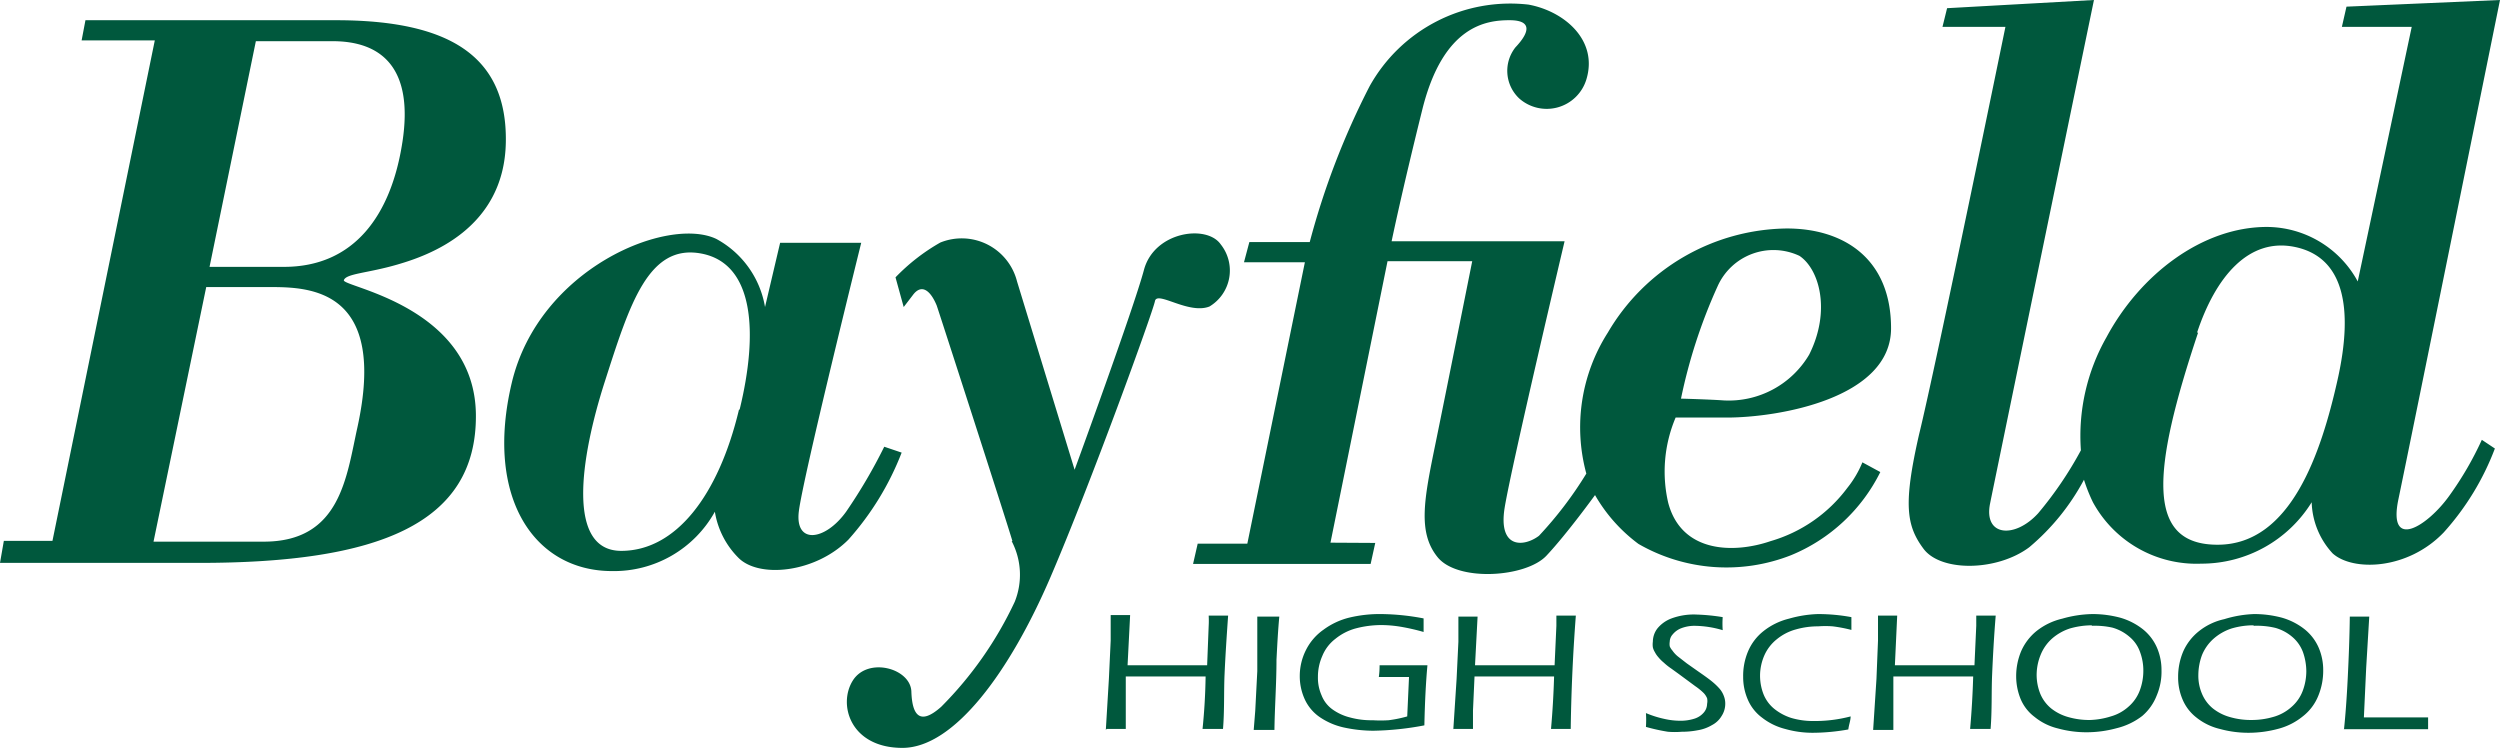 <svg viewBox="0 0 97.71 29.23" xmlns="http://www.w3.org/2000/svg"><path d="M3.19 1.58l.15-.79h9.78c4.37 0 6.71 1.35 6.65 4.77S16.7 10 15.53 10.34s-2 .35-2.09.61 5.13 1 5.16 5.27S14.76 22 7.79 22H0l.15-.86h1.9l4-19.56zm5 8.85h2.91c2.73 0 4.19-2 4.63-4.89S14.91 1.61 13 1.61h-3zM6 21.17h4.31c3 0 3.23-2.53 3.66-4.47 1.17-5.34-1.79-5.48-3.37-5.48H8.06zm22.88.65c.82.79 3 .56 4.28-.73a11.11 11.11 0 0 0 2.08-3.4l-.68-.23A20.65 20.65 0 0 1 33.07 20c-.82 1.14-2 1.29-1.85 0s2.44-10.51 2.44-10.51h-3.17L29.9 12A3.73 3.73 0 0 0 28 9.34c-1.9-.91-6.94 1.15-8 5.63s.88 7.35 3.92 7.35A4.51 4.51 0 0 0 27.94 20a3.28 3.28 0 0 0 .94 1.82zm0-5.8c-.8 3.34-2.46 5.51-4.6 5.51s-1.61-3.6-.64-6.62 1.7-5.39 3.77-5S29.64 13 28.91 16zm10.66 5.13a2.83 2.83 0 0 1 .12 2.37 14.54 14.54 0 0 1-2.87 4.1c-.85.76-1.14.32-1.17-.59s-1.7-1.37-2.29-.43-.09 2.63 1.94 2.63 4.21-3 5.79-6.68 4-10.36 4.08-10.78 1.31.53 2.13.21a1.64 1.64 0 0 0 .44-2.43c-.55-.79-2.6-.5-3 1S42 18.36 42 18.36L39.75 11a2.23 2.23 0 0 0-3-1.52A7.71 7.71 0 0 0 35 10.84l.32 1.16.36-.47c.35-.47.7-.15.93.41 0-.02 2.7 8.33 2.96 9.21zm12.46.06l2.23-11h3.31s-1 5-1.44 7.15-.7 3.45.09 4.42 3.45.79 4.25-.06 1.9-2.37 1.9-2.37a6.24 6.24 0 0 0 1.7 1.91 6.89 6.89 0 0 0 5.96.44 6.76 6.76 0 0 0 3.49-3.25l-.7-.38a4 4 0 0 1-.59 1 5.73 5.73 0 0 1-3 2.08c-1.43.49-3.48.47-4-1.5a5.41 5.41 0 0 1 .29-3.33h2c2 0 6.42-.74 6.42-3.49s-1.88-3.9-4.07-3.9a8.21 8.21 0 0 0-7 4.07 6.88 6.88 0 0 0-.84 5.51 14.9 14.9 0 0 1-1.85 2.43c-.58.44-1.61.53-1.34-1.11s2.34-10.4 2.34-10.4h-6.76s.38-1.85 1.2-5.15S58.11.79 59 .79s.79.47.23 1.06a1.48 1.48 0 0 0 .15 2A1.62 1.62 0 0 0 62 3.11c.47-1.53-.85-2.67-2.26-2.93a6.29 6.29 0 0 0-6.21 3.19 30.08 30.08 0 0 0-2.34 6.09h-2.36l-.21.79H51l-2.25 11h-1.94l-.18.79h6.94l.18-.82zm13.7-5.63a20.76 20.76 0 0 1 1.43-4.39 2.39 2.39 0 0 1 3.2-1.19c.79.53 1.23 2.17.38 3.86a3.65 3.65 0 0 1-3.34 1.79c-.56-.04-1.67-.07-1.67-.07zM75 17c-.61 2.69-.5 3.54.18 4.45s2.87.88 4.13-.06a8.92 8.92 0 0 0 2.14-2.64 6.53 6.53 0 0 0 .35.88 4.61 4.61 0 0 0 4.24 2.4 5.07 5.07 0 0 0 4.31-2.4 3.07 3.07 0 0 0 .82 2c.79.71 2.93.65 4.34-.82a10.39 10.39 0 0 0 2-3.28l-.51-.34a12.84 12.84 0 0 1-1.26 2.17c-.85 1.2-2.43 2.2-2 .15S97.71 0 97.71 0l-6 .26-.18.79h2.73L92.15 11a4.06 4.06 0 0 0-3.55-2.13c-2.52 0-4.95 1.85-6.27 4.31a7.81 7.81 0 0 0-1 4.42 14.5 14.5 0 0 1-1.67 2.46c-.91 1-2.14.91-1.88-.38S81.84 0 81.84 0L76.1.32l-.18.73h2.46S75.66 14.32 75 17zm10.87-4c.71-2.14 2-3.75 3.86-3.34S92 12 91.36 14.85s-1.82 6.42-4.66 6.44-2.61-2.84-.79-8.29zM43.22 28.53l.12-2 .07-1.49v-1h.76l-.1 1.96h3.11l.06-1.54a3.58 3.58 0 0 0 0-.4H48c-.06.85-.11 1.62-.14 2.31s0 1.39-.06 2.12H47c.07-.68.11-1.36.12-2.05H44v2.05h-.75zm5.78 0l.06-.75.08-1.55V24.1H50c-.05.54-.08 1.1-.11 1.69 0 .94-.07 1.86-.08 2.74zM53.92 26h1.87c-.06.65-.1 1.43-.12 2.35a11.52 11.52 0 0 1-2 .21 5.5 5.5 0 0 1-1.16-.13 2.7 2.7 0 0 1-.94-.41 1.71 1.71 0 0 1-.58-.7 2.18 2.18 0 0 1-.19-.91 2.25 2.25 0 0 1 .24-1 2.13 2.13 0 0 1 .69-.8 2.83 2.83 0 0 1 1-.47A5.11 5.11 0 0 1 54 24a9.23 9.23 0 0 1 1.64.17v.53a8.25 8.25 0 0 0-.93-.21 4.76 4.76 0 0 0-.72-.06 3.93 3.93 0 0 0-1 .13 2.16 2.16 0 0 0-.8.41 1.6 1.6 0 0 0-.51.67 2 2 0 0 0-.17.82 1.67 1.67 0 0 0 .14.71 1.22 1.22 0 0 0 .42.55 2 2 0 0 0 .69.32 3.15 3.15 0 0 0 .89.11 5 5 0 0 0 .62 0A4.88 4.88 0 0 0 55 28l.07-1.54h-1.18c.02-.14.03-.28.03-.46zm2.88 2.53l.13-2 .07-1.45v-.98h.75l-.1 1.9h3.11l.07-1.54v-.4h.76a70.97 70.97 0 0 0-.2 4.43h-.77c.06-.68.1-1.36.12-2.05h-3.11l-.06 1.33v.72h-.77zm7.53-.12a4.15 4.15 0 0 0 0-.54 4 4 0 0 0 .73.23 2.83 2.83 0 0 0 .63.07 1.78 1.78 0 0 0 .53-.08.79.79 0 0 0 .37-.24.53.53 0 0 0 .13-.34.54.54 0 0 0 0-.22.67.67 0 0 0-.13-.2 2.38 2.38 0 0 0-.33-.27l-.65-.48-.29-.21a2.26 2.26 0 0 1-.29-.23 1.52 1.52 0 0 1-.22-.22.92.92 0 0 1-.13-.19.64.64 0 0 1-.08-.19.78.78 0 0 1 0-.22.86.86 0 0 1 .18-.52 1.3 1.3 0 0 1 .55-.39 2.52 2.52 0 0 1 1-.15 7.62 7.62 0 0 1 1 .1 3.62 3.62 0 0 0 0 .51 3.94 3.94 0 0 0-1.06-.17 1.44 1.44 0 0 0-.55.09.8.8 0 0 0-.34.24.44.44 0 0 0-.12.29.57.57 0 0 0 0 .18.54.54 0 0 0 .1.16 1.12 1.12 0 0 0 .21.23l.36.28.44.31c.26.18.44.31.56.41a2.46 2.46 0 0 1 .28.27.92.92 0 0 1 .16.27.81.81 0 0 1 .06.31.87.87 0 0 1-.14.48.94.94 0 0 1-.38.36 1.57 1.57 0 0 1-.55.2 3.21 3.21 0 0 1-.63.06 3.35 3.35 0 0 1-.54 0 7.4 7.4 0 0 1-.86-.19zm8-.41c0 .16-.07.33-.09.51a8 8 0 0 1-1.39.13 3.91 3.91 0 0 1-1.08-.15 2.44 2.44 0 0 1-.9-.44 1.72 1.72 0 0 1-.56-.71 2.2 2.2 0 0 1-.18-.88 2.45 2.45 0 0 1 .19-1 2 2 0 0 1 .6-.79 2.6 2.6 0 0 1 1-.49 4.6 4.6 0 0 1 1.13-.18 7.17 7.17 0 0 1 1.31.12v.5a5.68 5.68 0 0 0-.73-.14 3.82 3.82 0 0 0-.57 0 3.15 3.15 0 0 0-.87.12 2 2 0 0 0-.74.38 1.68 1.68 0 0 0-.49.63 2 2 0 0 0-.17.79 2 2 0 0 0 .13.72 1.42 1.42 0 0 0 .42.58 2.05 2.05 0 0 0 .67.36 3 3 0 0 0 .87.12 5.47 5.47 0 0 0 1.45-.18zm.88.53l.13-2 .06-1.49v-.98h.75L74.06 26h3.11l.07-1.54v-.4H78c-.07.85-.11 1.62-.14 2.31s0 1.39-.06 2.12H77c.06-.68.1-1.36.12-2.05H74v2.09h-.76zM81.78 24a4.2 4.2 0 0 1 1.08.14 2.56 2.56 0 0 1 .9.46 1.88 1.88 0 0 1 .55.73 2.2 2.2 0 0 1 .17.86 2.38 2.38 0 0 1-.19 1 2 2 0 0 1-.56.79 2.66 2.66 0 0 1-1 .48 4.47 4.47 0 0 1-1.17.16 4.22 4.22 0 0 1-1.13-.15 2.29 2.29 0 0 1-.91-.45 1.69 1.69 0 0 1-.55-.71 2.36 2.36 0 0 1-.17-.87 2.53 2.53 0 0 1 .2-1 2.1 2.1 0 0 1 .6-.78 2.55 2.55 0 0 1 1-.48 4.53 4.53 0 0 1 1.18-.18zm0 .44a3.15 3.15 0 0 0-.87.12 2 2 0 0 0-.71.4 1.7 1.7 0 0 0-.45.65 2.08 2.08 0 0 0-.15.78 2 2 0 0 0 .14.72 1.47 1.47 0 0 0 .43.58 1.89 1.89 0 0 0 .68.34 2.94 2.94 0 0 0 .84.11 3 3 0 0 0 .81-.14 1.73 1.73 0 0 0 .69-.38 1.56 1.56 0 0 0 .44-.63 2.19 2.19 0 0 0 .14-.77 2.06 2.06 0 0 0-.13-.74 1.35 1.35 0 0 0-.41-.59 1.74 1.74 0 0 0-.67-.36 3.12 3.12 0 0 0-.82-.07zM88.1 24a4.2 4.2 0 0 1 1.08.14 2.56 2.56 0 0 1 .9.46 1.88 1.88 0 0 1 .55.73 2.2 2.2 0 0 1 .17.86 2.57 2.57 0 0 1-.19 1A1.93 1.93 0 0 1 90 28a2.53 2.53 0 0 1-.94.48 4.47 4.47 0 0 1-1.17.16 4.22 4.22 0 0 1-1.13-.15 2.33 2.33 0 0 1-.92-.45 1.75 1.75 0 0 1-.54-.71 2.18 2.18 0 0 1-.17-.87 2.53 2.53 0 0 1 .2-1 2.1 2.1 0 0 1 .6-.78 2.41 2.41 0 0 1 1-.48 4.47 4.47 0 0 1 1.17-.2zm0 .44a3 3 0 0 0-.87.12 2 2 0 0 0-.71.4 1.72 1.72 0 0 0-.46.65 2.29 2.29 0 0 0-.14.78 1.78 1.78 0 0 0 .14.72 1.47 1.47 0 0 0 .43.58 1.89 1.89 0 0 0 .68.34 2.91 2.91 0 0 0 .83.11 3 3 0 0 0 .85-.12 1.77 1.77 0 0 0 .7-.38A1.56 1.56 0 0 0 90 27a2.19 2.19 0 0 0 .14-.77 2.3 2.3 0 0 0-.13-.74 1.43 1.43 0 0 0-.41-.59 1.74 1.74 0 0 0-.67-.36 3.12 3.12 0 0 0-.87-.08zm3.51 4.09c.06-.56.11-1.24.15-2.05s.07-1.6.08-2.38h.76l-.12 2-.09 1.94h2.51v.46h-3.29z" fill="#00583d"/></svg>
